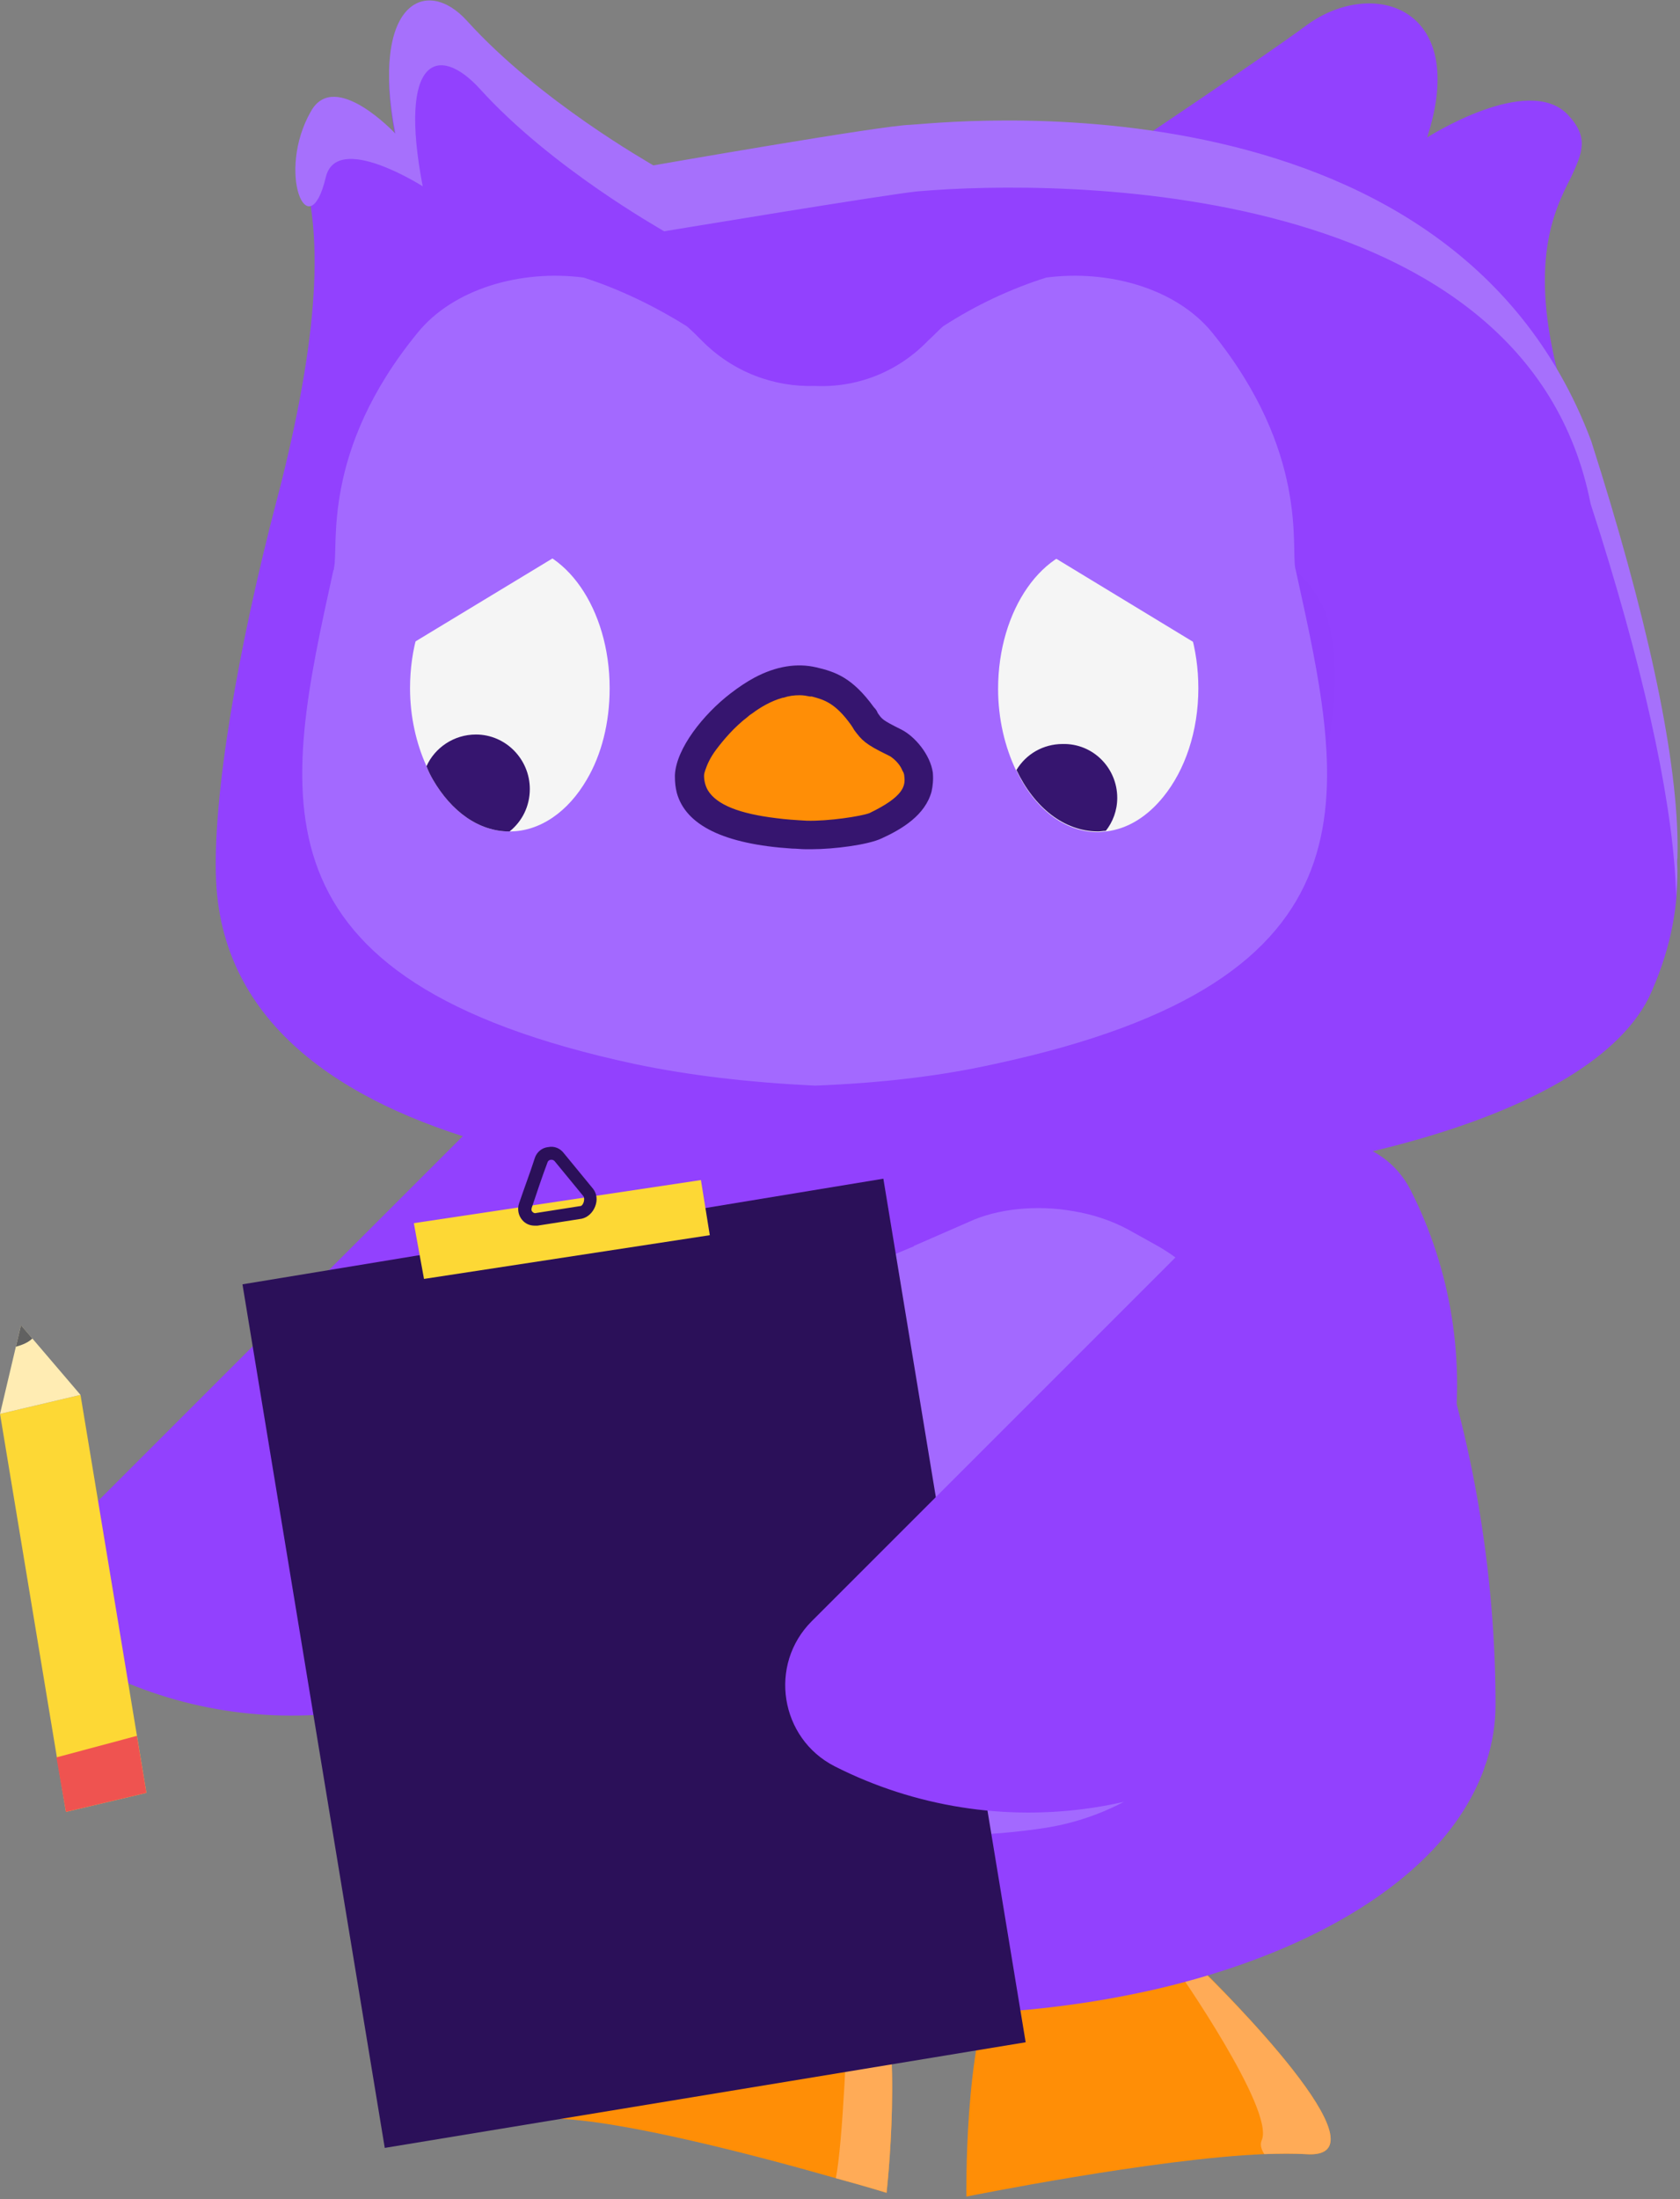 <svg width="123" height="161" viewBox="0 0 123 161" fill="none" xmlns="http://www.w3.org/2000/svg">
<rect x="0" y="0" width="123" height="161" fill="#808080" stroke="none"/>
<g clip-path="url(#clip0_737_3500)">
<path d="M64.91 160.528C64.91 160.528 63.425 160.064 61.198 159.461C55.677 157.884 45.517 155.193 40.599 155.1C33.732 154.961 49.507 142.295 49.507 142.295C49.507 142.295 49.831 142.202 50.388 142.063C52.708 141.506 58.971 140.207 62.219 141.924C62.59 142.109 62.915 142.341 63.193 142.62C63.657 143.084 63.982 143.687 64.26 144.475C66.163 149.533 64.91 160.528 64.91 160.528Z" fill="#FF8E06"/>
<path d="M64.305 144.429C66.161 149.533 64.908 160.529 64.908 160.529C64.908 160.529 63.424 160.065 61.197 159.461C61.707 156.817 62.032 149.069 62.171 144.244V144.197C63.563 144.336 65.558 144.476 67.646 144.615L67.739 144.661C66.579 144.615 65.419 144.568 64.305 144.429Z" fill="#FFAB57"/>
<path d="M95.577 157.697C94.742 157.651 93.721 157.651 92.561 157.697C84.535 158.022 70.755 160.806 70.755 160.806C70.755 160.806 70.57 149.764 72.89 144.846C73.261 144.104 73.678 143.5 74.142 143.083C77.297 140.485 85.277 143.129 87.365 143.872C87.69 144.011 87.876 144.057 87.876 144.057C87.876 144.057 87.876 144.104 87.968 144.15C89.082 145.263 102.165 158.208 95.577 157.697Z" fill="#FF8E06"/>
<path d="M95.579 157.697C94.744 157.651 93.723 157.651 92.563 157.697C92.331 157.326 92.239 157.002 92.378 156.677C93.352 154.45 86.114 144.104 86.114 144.104L87.97 144.196C89.084 145.263 102.167 158.208 95.579 157.697Z" fill="#FFAB57"/>
<path d="M38.697 78.362C41.898 75.161 47.28 75.996 49.321 80.032C55.306 91.817 53.404 106.571 43.522 116.407C33.686 126.243 18.932 128.191 7.147 122.206C3.157 120.165 2.276 114.783 5.477 111.582L38.697 78.362Z" fill="#9241FE"/>
<path d="M109.495 124.477V124.802C109.495 126.24 109.263 127.586 108.845 128.931C108.799 129.071 108.752 129.21 108.706 129.303C108.706 129.349 108.659 129.442 108.659 129.488C107.778 131.901 106.247 134.174 104.159 136.169C104.159 136.169 104.113 136.169 104.113 136.216C99.891 140.252 93.488 143.407 85.74 145.356C85.369 145.448 84.998 145.541 84.58 145.634C80.729 146.515 76.554 147.119 72.192 147.351C70.986 147.397 69.78 147.443 68.573 147.49C68.156 147.49 67.785 147.49 67.367 147.49C66.903 147.49 66.439 147.49 65.975 147.49C64.908 147.49 63.841 147.443 62.774 147.351C62.078 147.304 61.428 147.258 60.733 147.211C56.789 146.84 53.031 146.191 49.551 145.263C41.525 143.129 34.89 139.602 30.622 135.241C30.111 134.731 29.647 134.267 29.23 133.757C27.977 132.411 26.956 131.066 26.214 129.627C25.379 128.05 24.915 126.38 24.915 124.477C24.915 115.755 26.214 107.589 28.534 100.212C29.369 97.522 30.343 94.97 31.457 92.557C32.663 89.959 33.962 87.5 35.401 85.18C35.911 84.391 36.421 83.603 36.978 82.814C38.787 80.262 40.782 77.896 42.87 75.855C44.03 74.695 45.283 73.628 46.535 72.653C52.706 67.875 59.805 65.184 67.321 65.184H67.367C67.924 65.184 68.527 65.184 69.084 65.23C69.13 65.23 69.223 65.23 69.269 65.23C77.435 65.74 84.998 69.498 91.307 75.53C94.091 78.221 96.643 81.376 98.916 84.902C99.102 85.18 99.287 85.505 99.473 85.783C100.355 87.175 101.143 88.66 101.932 90.144C102.025 90.284 102.071 90.423 102.164 90.562C102.721 91.722 103.278 92.928 103.788 94.181C107.407 103.043 109.448 113.946 109.495 124.477Z" fill="#9241FE"/>
<path fill-rule="evenodd" clip-rule="evenodd" d="M78.551 88.66C79.989 88.892 81.381 89.356 82.588 90.006L84.675 91.166C88.155 93.114 90.985 96.78 92.655 101.512C92.655 101.512 92.655 101.558 92.702 101.558C92.702 101.605 92.748 101.605 92.748 101.651C97.759 115.802 89.825 131.669 76.603 133.803C74.515 134.128 72.334 134.314 70.061 134.36C69.782 134.36 69.504 134.36 69.225 134.36C66.442 134.36 63.751 134.128 61.153 133.757C58.601 134.175 55.91 134.36 53.08 134.36C52.801 134.36 52.523 134.36 52.245 134.36C49.971 134.314 47.791 134.128 45.703 133.803C32.48 131.716 24.546 115.848 29.557 101.651C29.557 101.651 29.557 101.605 29.604 101.605C29.604 101.558 29.65 101.558 29.65 101.512C31.32 96.78 34.15 93.114 37.63 91.166L39.718 90.006C40.878 89.356 42.27 88.892 43.754 88.66C46.399 88.196 49.229 88.475 51.456 89.449L55.492 91.212L56.652 91.722C58.137 92.372 59.668 92.743 61.199 92.743C61.338 92.743 61.524 92.743 61.663 92.743C63.055 92.65 64.4 92.326 65.746 91.722L66.859 91.258C66.859 91.258 66.906 91.258 66.906 91.212L70.942 89.449C73.03 88.475 75.906 88.196 78.551 88.66Z" fill="#A369FF"/>
<path fill-rule="evenodd" clip-rule="evenodd" d="M114.135 27.604C115.017 29.135 115.805 30.805 116.455 32.568L117.197 34.934C120.955 47.09 122.95 56.926 122.765 63.096C122.765 63.375 122.811 63.653 122.811 63.978C122.811 66.808 122.208 69.824 120.723 73.025C115.898 82.629 93.211 86.805 79.524 86.805H62.079C55.212 86.805 16.843 86.805 15.822 64.488C15.544 58.318 17.446 47.368 20.276 36.558L20.601 35.306C24.035 21.526 23.014 16.237 22.411 13.082C22.039 11.18 21.854 10.066 22.782 8.35C24.545 5.287 28.952 10.02 28.952 10.02C27.097 0.462 31.179 -1.579 34.195 1.808C39.067 7.19 46.258 11.458 47.65 12.247C47.789 12.339 47.836 12.339 47.882 12.386C47.882 12.386 64.584 9.463 66.672 9.417C66.765 9.417 66.951 9.417 67.275 9.37C69.317 9.231 76.091 8.674 84.117 9.788C88.803 6.633 94.046 3.06 95.716 1.808C100.541 -1.672 107.593 0.509 104.485 10.066C104.485 10.066 111.862 5.334 114.785 8.396C116.362 10.066 115.852 11.18 115.017 12.989C113.718 15.495 111.954 19.299 114.135 27.604Z" fill="#9241FE"/>
<path d="M122.811 63.654C122.811 64.303 122.765 64.953 122.718 65.649C122.579 59.525 120.677 50.338 117.197 39.203L116.455 36.883C111.815 13.175 77.807 13.082 67.183 14.01C65.141 14.196 48.624 16.933 48.624 16.933C48.346 16.747 40.366 12.293 35.123 6.494C32.107 3.2 29.138 4.174 30.947 13.639C30.947 13.639 24.638 9.603 23.849 12.989C22.596 18.232 20.184 12.618 22.782 8.118C24.545 5.056 28.952 9.788 28.952 9.788C27.097 0.231 31.179 -1.811 34.195 1.53C39.531 7.422 47.557 11.922 47.836 12.108C47.836 12.108 64.538 9.185 66.626 9.139C68.25 9.092 106.062 4.453 116.501 32.29L117.244 34.656C121.002 46.812 122.997 56.648 122.811 62.819C122.765 63.05 122.811 63.375 122.811 63.654Z" fill="#A670FC"/>
<g opacity="0.3">
<g opacity="0.3">
<g opacity="0.3">
<path opacity="0.3" d="M54.982 53.538C55.028 53.816 55.028 54.095 55.074 54.419C56.513 64.673 64.817 71.54 73.493 72.607C79.896 73.349 92.748 70.797 96.645 57.018C98.037 52.053 98.13 46.903 96.738 44.166C94.279 39.387 87.087 37.949 83.886 37.392C83.561 37.346 83.19 37.3 82.819 37.253C76.231 36.511 63.472 37.949 59.111 41.754C59.111 41.707 53.961 44.073 54.982 53.538Z" fill="#000072"/>
</g>
</g>
</g>
<path d="M46.491 77.897C50.481 78.732 54.842 79.243 59.667 79.475C64.493 79.289 68.854 78.779 72.797 77.897C101.563 71.727 98.501 58.225 94.882 41.801C94.882 41.755 94.835 41.662 94.835 41.616C94.511 40.038 95.81 33.079 88.757 24.357C86.159 21.155 81.241 19.717 76.602 20.32C73.957 21.155 71.406 22.361 69.039 23.893C68.668 24.217 68.343 24.588 67.972 24.913C65.699 27.279 62.683 28.393 59.667 28.254C56.652 28.347 53.636 27.233 51.362 24.913C50.991 24.542 50.667 24.217 50.295 23.893C47.929 22.408 45.331 21.155 42.733 20.32C38.093 19.717 33.175 21.155 30.577 24.357C23.479 33.033 24.824 39.992 24.453 41.569C24.453 41.616 24.453 41.709 24.407 41.755C20.788 58.225 17.726 71.727 46.491 77.897Z" fill="#A369FF"/>
<path d="M87.736 50.385C87.736 53.54 86.761 56.37 85.184 58.318C84.024 59.757 82.586 60.685 80.962 60.87C80.776 60.87 80.591 60.917 80.405 60.917C77.9 60.917 75.719 59.154 74.42 56.416C74.42 56.416 74.42 56.37 74.374 56.37C73.585 54.7 73.075 52.658 73.075 50.431C73.075 44.632 76.369 39.946 80.405 39.946C84.488 39.899 87.736 44.585 87.736 50.385Z" fill="#F5F5F5"/>
<path d="M44.635 50.384C44.635 52.936 44.032 55.255 42.965 57.065C41.62 59.385 39.578 60.869 37.305 60.869C35.031 60.869 33.036 59.385 31.691 57.065C31.505 56.74 31.366 56.462 31.227 56.091C30.485 54.467 30.02 52.472 30.02 50.384C30.02 44.584 33.315 39.898 37.351 39.898C41.388 39.898 44.635 44.584 44.635 50.384Z" fill="#F5F5F5"/>
<path d="M51.268 56.694C51.222 58.318 52.103 60.73 59.805 61.055C61.429 61.101 64.073 60.777 64.862 60.406C67.043 59.431 68.156 58.364 67.971 56.694C67.878 55.766 66.996 54.699 66.254 54.328C64.352 53.353 64.584 53.353 63.888 52.379C62.496 50.43 61.475 50.106 60.269 49.874C56.233 48.946 51.315 54.467 51.268 56.694Z" fill="#FF8E06"/>
<path d="M53.495 50.756C54.099 50.292 54.655 49.921 55.258 49.596C56.836 48.761 58.367 48.529 59.759 48.854C61.151 49.179 62.403 49.596 63.981 51.777C64.12 51.916 64.213 52.055 64.259 52.194C64.584 52.658 64.584 52.705 65.976 53.401C66.997 53.911 68.11 55.257 68.296 56.556C68.342 57.066 68.296 57.53 68.203 57.947C67.739 59.664 66.069 60.685 64.538 61.381C63.563 61.845 61.058 62.169 59.434 62.169C59.295 62.169 59.156 62.169 58.97 62.169C58.645 62.169 58.321 62.123 57.996 62.123C52.985 61.798 50.201 60.406 49.552 58.04C49.459 57.669 49.413 57.298 49.413 56.88V56.741C49.505 54.792 51.5 52.287 53.495 50.756ZM66.208 56.834C66.208 56.788 66.208 56.788 66.208 56.834C66.208 56.695 66.162 56.556 66.069 56.416C65.93 56.045 65.605 55.674 65.28 55.442C65.234 55.396 65.141 55.349 65.048 55.303C65.002 55.303 65.002 55.257 64.955 55.257C63.331 54.468 63.099 54.189 62.543 53.447C62.496 53.354 62.403 53.215 62.311 53.076C61.151 51.452 60.316 51.22 59.434 50.988H59.388C59.341 50.988 59.341 50.988 59.295 50.988C59.063 50.942 58.831 50.895 58.553 50.895C58.135 50.895 57.764 50.942 57.346 51.081H57.3C56.465 51.313 55.676 51.777 55.119 52.194C54.98 52.287 54.841 52.38 54.748 52.473C53.774 53.215 52.985 54.143 52.428 54.885C52.011 55.442 51.779 55.952 51.64 56.37C51.593 56.509 51.547 56.648 51.547 56.788C51.547 57.159 51.64 57.53 51.825 57.855C52.475 58.922 54.145 59.571 56.836 59.896C57.532 59.989 58.228 60.035 59.063 60.082C60.64 60.128 63.053 59.757 63.656 59.525C66.162 58.319 66.301 57.53 66.208 56.834Z" fill="#36156F"/>
<path d="M64.675 86.289L17.752 94.022L28.17 157.242L75.093 149.509L64.675 86.289Z" fill="#2B1059"/>
<path d="M10.719 131.252L4.827 132.644L0.002 103.507L5.894 102.115L10.719 131.252Z" fill="#FDD835"/>
<path d="M92.654 85.46C95.855 82.258 101.237 83.094 103.279 87.13C109.264 98.915 107.361 113.668 97.479 123.504C87.643 133.34 72.889 135.289 61.105 129.304C57.115 127.262 56.233 121.88 59.435 118.679L92.654 85.46Z" fill="#9241FE"/>
<path d="M38.79 57.761C38.79 59.014 38.233 60.128 37.305 60.87C35.032 60.87 33.036 59.385 31.691 57.066C31.505 56.741 31.366 56.462 31.227 56.091C31.83 54.746 33.222 53.772 34.846 53.772C37.026 53.772 38.79 55.581 38.79 57.761Z" fill="#36156F"/>
<path d="M81.798 58.409C81.798 59.337 81.473 60.172 80.963 60.822C80.777 60.822 80.591 60.868 80.406 60.868C77.901 60.868 75.72 59.105 74.421 56.368C75.117 55.208 76.37 54.466 77.808 54.466C80.035 54.419 81.798 56.229 81.798 58.409Z" fill="#36156F"/>
<path d="M73.539 38.6L91.494 49.503L91.912 39.528L78.132 29.738L73.539 38.6Z" fill="#A369FF"/>
<path d="M44.216 38.6L26.214 49.503L25.797 39.528L39.623 29.738L44.216 38.6Z" fill="#A369FF"/>
<path d="M5.894 102.115L0.002 103.507L1.162 98.589L1.533 97.012L2.368 97.986L5.894 102.115Z" fill="#FFECB3"/>
<path d="M10.024 127.076L4.131 128.654L4.827 132.644L10.72 131.252L10.024 127.076Z" fill="#EF5350"/>
<path d="M2.369 97.986C2.091 98.264 1.673 98.45 1.163 98.589L1.534 97.012L2.369 97.986Z" fill="#616161"/>
<path d="M31.043 93.626L30.3 89.544L51.318 86.389L51.967 90.425L31.043 93.626Z" fill="#FDD835"/>
<path d="M39.16 89.728C38.789 89.728 38.464 89.589 38.232 89.31C37.954 88.986 37.861 88.522 38.001 88.104C38.325 87.13 38.836 85.784 39.16 84.763C39.3 84.346 39.671 84.021 40.135 83.975C40.599 83.882 41.016 84.068 41.295 84.439L43.429 87.037C43.707 87.408 43.754 87.872 43.568 88.336C43.382 88.8 43.011 89.125 42.594 89.218L39.346 89.728C39.3 89.728 39.253 89.728 39.16 89.728ZM40.367 84.903H40.32C40.274 84.903 40.135 84.949 40.088 85.088C39.717 86.063 39.253 87.454 38.928 88.429C38.882 88.568 38.928 88.661 38.975 88.707C39.021 88.754 39.114 88.846 39.253 88.8L42.501 88.29C42.594 88.29 42.686 88.15 42.733 88.011C42.779 87.872 42.779 87.686 42.733 87.594L40.599 84.996C40.506 84.903 40.413 84.903 40.367 84.903Z" fill="#2B1059"/>
</g>
<defs>
<clipPath id="clip0_737_3500">
<rect width="122.81" height="160.808" fill="white"/>
</clipPath>
</defs>
</svg>
